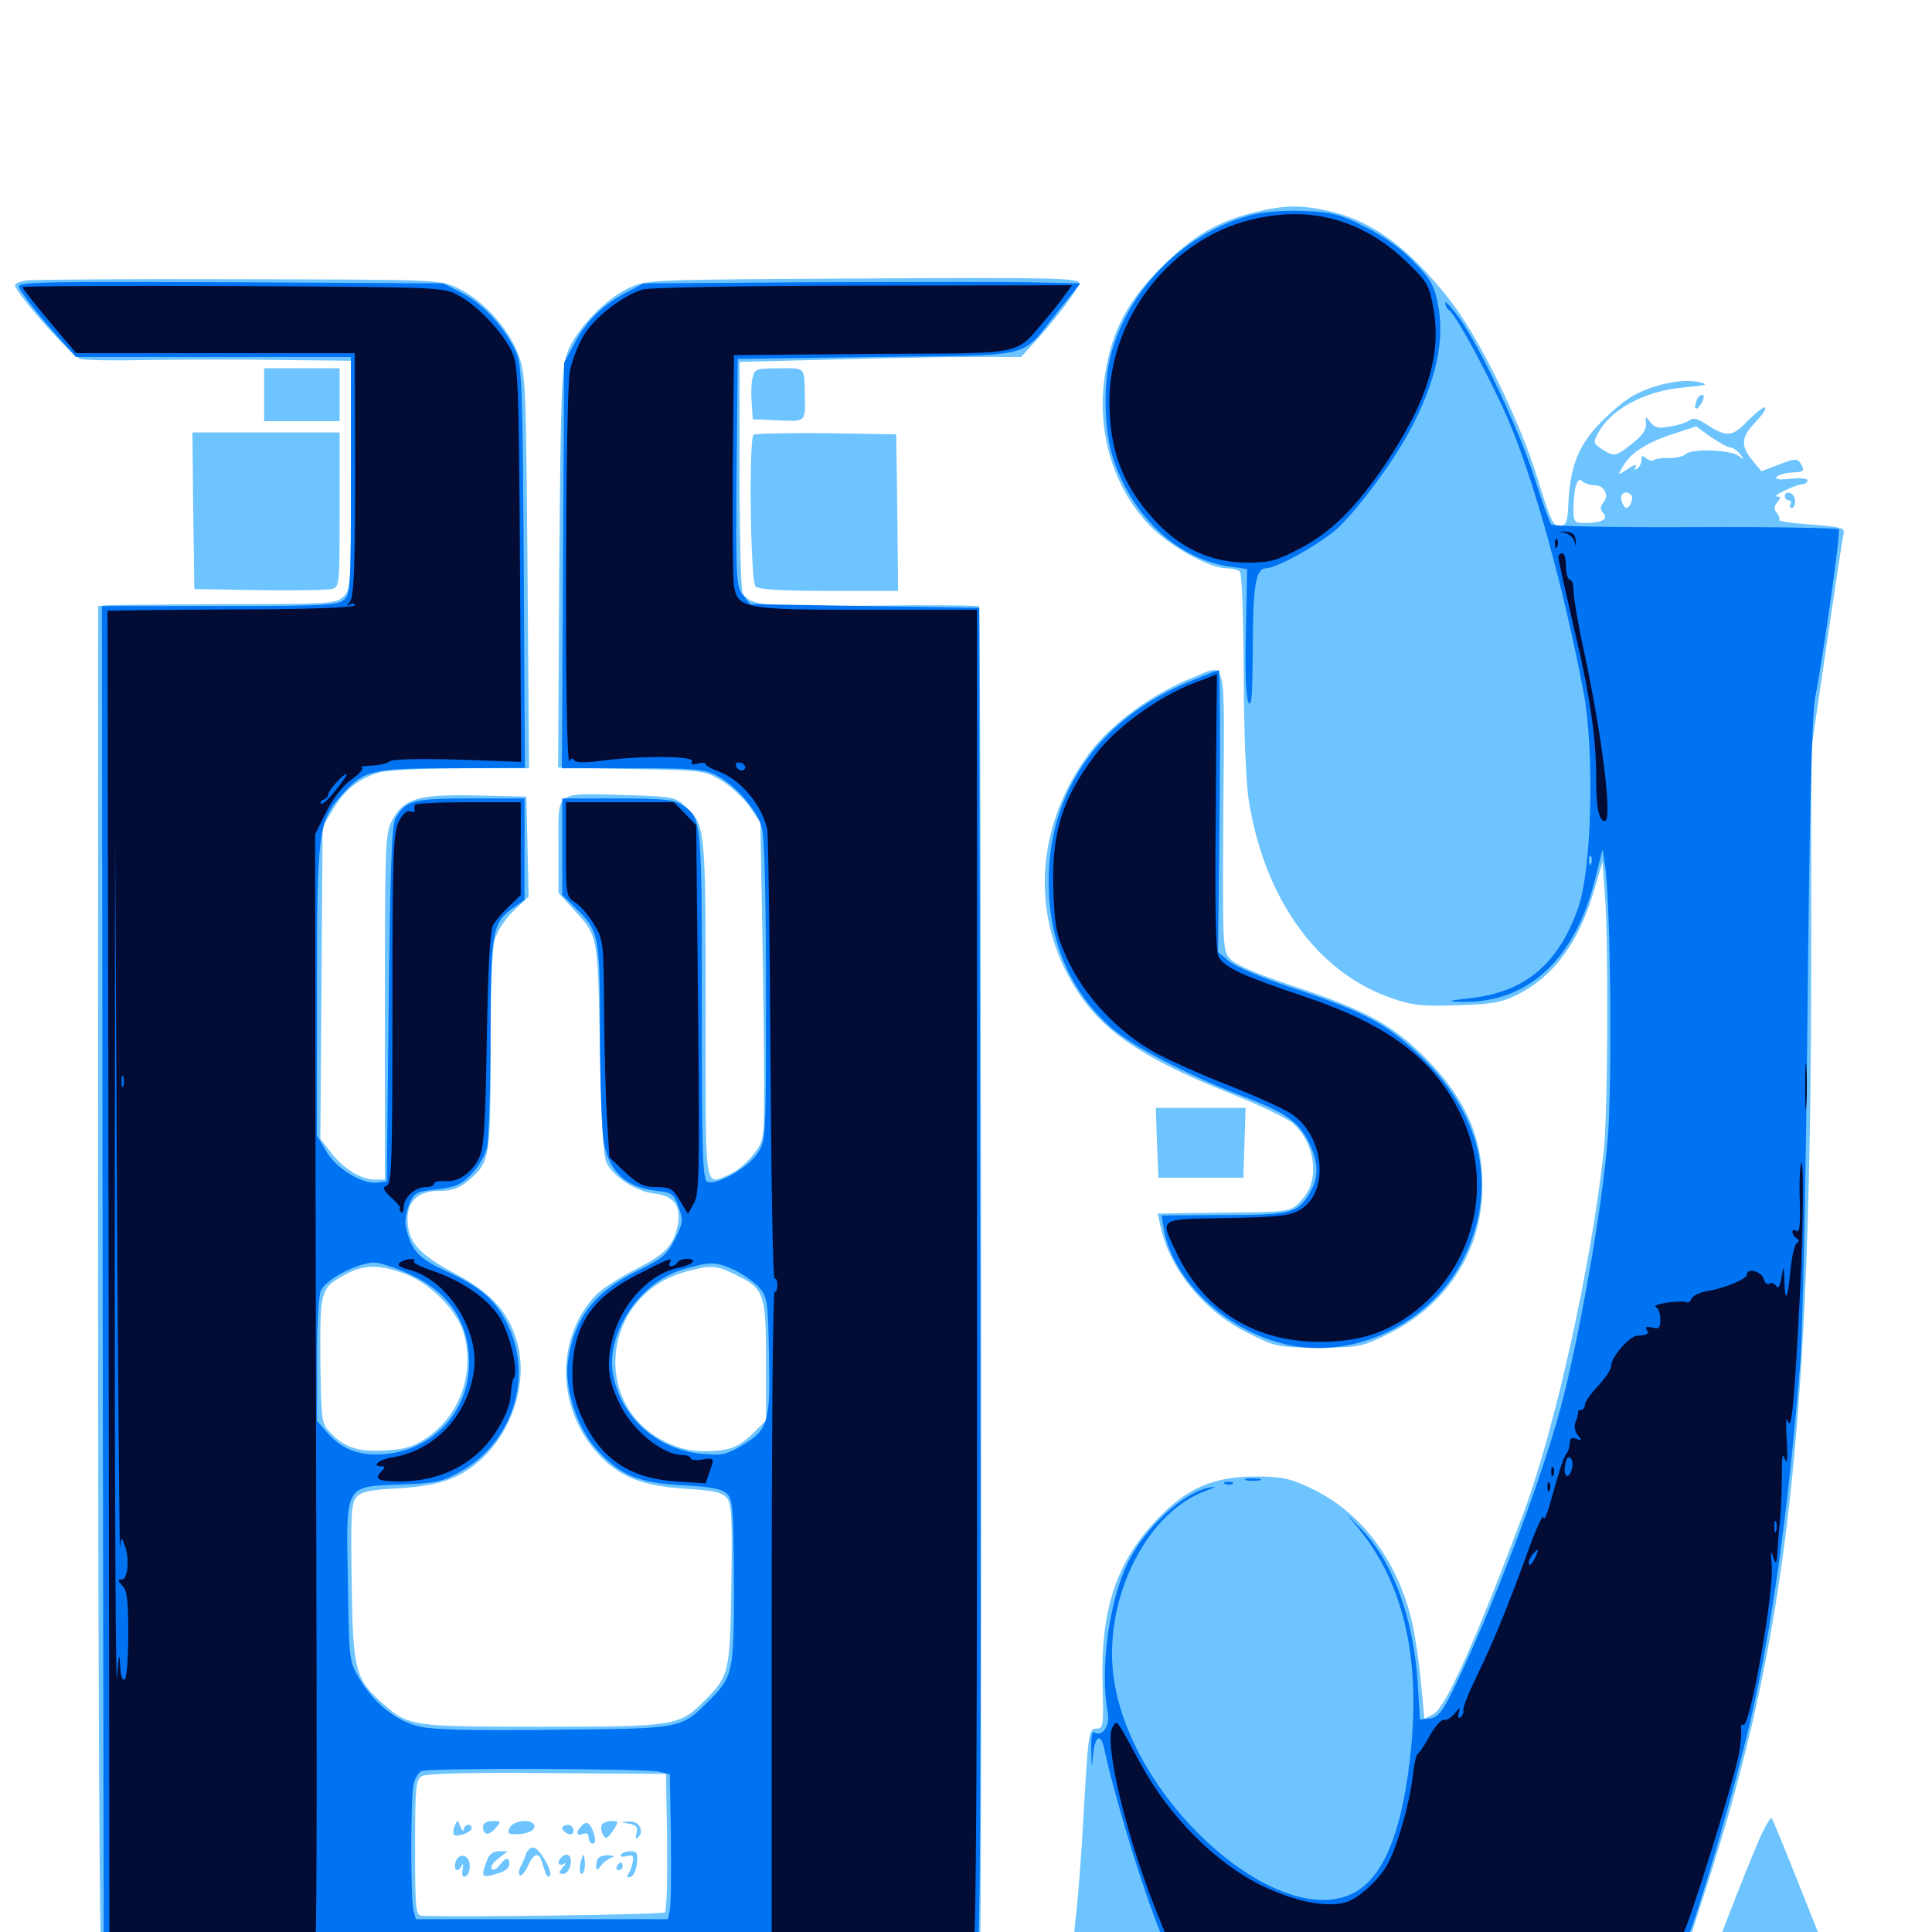<svg xmlns="http://www.w3.org/2000/svg" viewBox="0 -1000 1000 1000">
	<path fill="#6dc4ff" d="M649.805 -890.234C630.469 -885.547 617.383 -877.93 601.562 -862.109C583.789 -844.531 575.586 -828.906 572.07 -806.836C567.188 -776.758 576.172 -747.07 596.094 -726.953C606.445 -716.797 626.172 -705.859 634.766 -705.859C637.5 -705.859 640.625 -705.078 641.602 -704.297C642.773 -703.516 643.555 -683.594 643.75 -652.148C643.75 -622.461 644.922 -595.117 646.289 -586.133C654.492 -534.375 682.031 -496.289 720.703 -483.203C731.445 -479.492 736.523 -479.102 754.883 -479.688C773.242 -480.273 777.734 -481.25 786.133 -485.547C804.688 -495.117 817.383 -512.695 825.195 -539.453L829.492 -553.906L830.664 -537.5C832.617 -512.5 832.227 -423.828 830.078 -404.102C823.438 -343.75 804.688 -259.961 788.477 -216.602C763.672 -150.391 748.242 -116.016 741.797 -112.695L737.305 -110.352L735.156 -132.227C733.984 -144.336 731.445 -159.57 729.492 -165.82C721.094 -195.508 702.734 -218.359 678.516 -229.688C667.383 -234.961 663.281 -235.742 649.609 -235.742C627.734 -235.742 613.672 -229.492 598.047 -212.695C577.539 -190.82 569.531 -166.211 570.703 -127.734C571.289 -106.445 571.094 -105.273 567.383 -105.273C563.672 -105.273 563.281 -103.125 561.133 -65.234C559.961 -43.164 558.008 -16.602 556.641 -6.055C555.469 4.688 554.883 13.867 555.664 14.453C557.227 16.016 856.055 17.383 864.453 15.82L871.094 14.648L882.812 -21.875C925.391 -153.32 937.5 -259.961 937.5 -508.984V-612.109L945.312 -665.234C949.609 -694.531 953.516 -720.508 954.102 -722.852C955.078 -726.758 954.297 -727.148 937.5 -728.516C927.734 -729.102 920.312 -730.273 920.898 -730.859C921.289 -731.445 920.898 -733.008 919.727 -734.57C917.969 -736.523 918.164 -737.891 919.922 -740.039C921.875 -742.383 921.875 -742.969 919.727 -742.969C916.602 -743.164 929.492 -749.219 933.203 -749.414C934.375 -749.414 935.547 -750.391 935.547 -751.367C935.547 -752.344 931.641 -752.734 926.562 -752.148C920.508 -751.562 918.359 -751.953 919.727 -753.32C920.703 -754.297 924.414 -755.273 927.539 -755.469C933.984 -755.664 934.375 -756.25 931.836 -760.352C930.273 -762.695 928.711 -762.695 920.898 -759.57L911.719 -756.055L907.031 -761.719C900.781 -769.336 901.172 -773.828 908.594 -781.445C911.914 -784.961 914.258 -788.281 913.672 -789.062C912.891 -789.648 908.984 -786.523 904.688 -782.227C896.289 -773.438 893.75 -773.438 881.836 -781.25C878.516 -783.398 876.172 -783.789 874.414 -782.422C873.242 -781.445 868.75 -779.883 864.648 -779.297C858.594 -778.125 856.445 -778.516 854.297 -781.445C851.562 -784.766 851.562 -784.766 851.953 -780.664C852.344 -777.734 850.195 -774.609 844.922 -770.508C836.133 -763.477 835.547 -763.477 829.102 -767.578C824.609 -770.508 824.609 -771.094 827.148 -775.781C833.594 -788.086 851.367 -797.656 871.094 -799.414C883.984 -800.586 884.961 -800.977 878.906 -802.344C870.117 -804.102 854.883 -800.781 844.531 -794.727C840.039 -792.188 832.031 -785.156 826.758 -779.492C816.406 -768.164 812.5 -757.422 811.719 -738.086C811.328 -730.078 810.742 -728.125 807.422 -727.734C804.102 -727.344 802.539 -730.469 795.898 -752.148C786.328 -783.203 764.844 -826.758 749.805 -845.508C727.93 -873.047 709.18 -886.328 685.938 -891.211C672.852 -893.945 664.062 -893.75 649.805 -890.234ZM895.703 -768.359C896.875 -768.359 899.219 -766.797 900.586 -765.039C902.93 -761.914 902.93 -761.719 900.195 -763.867C896.094 -767.188 876.172 -767.969 872.656 -765.039C871.289 -763.672 867.188 -762.891 863.672 -762.891C860.156 -763.086 856.836 -762.5 856.055 -761.914C855.469 -761.133 853.711 -761.523 852.148 -762.695C850.195 -764.453 849.609 -764.258 849.609 -761.914C849.609 -760.156 848.633 -758.203 847.266 -757.422C845.898 -756.445 845.703 -756.836 846.68 -758.398C847.461 -759.766 845.703 -759.375 842.773 -757.422C837.5 -753.906 837.305 -753.906 839.453 -757.617C843.359 -765.039 850.781 -770.117 864.258 -774.805L877.93 -779.297L885.547 -773.828C889.844 -770.898 894.336 -768.359 895.703 -768.359ZM827.148 -762.109C821.875 -766.602 819.336 -767.773 821.289 -764.453C821.875 -763.477 821.484 -762.5 820.508 -762.5C816.992 -762.5 818.164 -757.812 822.266 -755.273C825.977 -752.93 832.031 -753.711 832.031 -756.445C832.031 -757.227 829.883 -759.766 827.148 -762.109ZM825.391 -748.828C830.469 -748.828 833.008 -743.555 829.883 -739.844C828.125 -737.695 828.125 -736.523 829.883 -734.375C832.617 -731.25 829.102 -729.297 820.117 -729.297C814.844 -729.297 814.453 -729.883 814.453 -736.719C814.453 -747.266 816.406 -753.516 818.945 -750.977C820.117 -749.805 823.047 -748.828 825.391 -748.828ZM844.336 -743.75C845.703 -742.188 843.75 -737.109 841.797 -737.109C841.016 -737.109 839.844 -738.867 839.258 -741.016C838.281 -744.727 841.602 -746.484 844.336 -743.75ZM14.258 -854.883C10.742 -854.492 7.812 -853.32 7.812 -852.344C7.812 -848.633 37.305 -815.234 41.602 -814.258C44.141 -813.477 60.156 -813.281 77.344 -813.672C94.336 -813.867 124.805 -814.062 145.117 -813.672L181.641 -813.281V-754.102C181.641 -696.094 181.641 -694.727 177.539 -691.016C173.633 -687.5 169.531 -687.305 116.406 -687.305C85.156 -687.109 57.617 -686.914 55.273 -686.719L50.781 -686.328V-336.914C50.781 -123.242 51.562 13.086 52.539 13.867C54.492 15.039 506.055 15.234 507.227 14.062C508.398 13.086 507.812 -684.961 506.836 -686.133C506.25 -686.719 480.664 -686.914 450.195 -686.523C394.727 -685.938 388.477 -686.523 384.375 -692.969C383.594 -694.141 382.812 -721.484 382.812 -753.906V-812.695L430.078 -813.867C456.055 -814.648 488.672 -815.234 502.93 -815.234H528.516L534.375 -821.68C545.508 -833.594 558.594 -850.781 558.594 -853.516C558.594 -856.055 543.555 -856.445 446.68 -855.859C336.328 -855.273 334.766 -855.273 325.586 -850.977C313.281 -845.312 298.242 -829.492 293.75 -817.773C290.625 -809.18 290.234 -798.828 289.453 -705.469L288.867 -602.734L326.562 -601.953C363.477 -601.367 364.453 -601.172 373.242 -596.094C378.125 -593.164 384.766 -587.109 387.891 -582.617L393.555 -574.414L394.531 -520.508C395.117 -490.82 395.508 -453.711 395.508 -438.086C395.508 -409.766 395.508 -409.57 389.844 -402.344C386.719 -398.242 381.25 -393.75 377.734 -392.188C364.258 -386.523 365.234 -380.273 365.234 -477.344C365.234 -572.461 365.234 -573.047 354.492 -582.812C349.609 -587.5 347.852 -587.695 324.023 -588.477C286.328 -589.453 289.062 -591.406 289.062 -562.305V-537.891L296.68 -529.492C309.766 -515.234 309.375 -516.797 310.547 -456.836C311.328 -417.969 312.305 -400.977 314.062 -397.852C318.164 -390.43 329.492 -383.203 338.672 -382.227C348.828 -381.055 352.734 -375.781 350.781 -365.82C348.633 -355.273 344.336 -350.781 328.516 -342.773C320.312 -338.477 311.133 -332.617 308.203 -329.492C288.672 -308.594 287.891 -274.805 306.445 -251.172C317.969 -236.719 330.273 -231.055 353.906 -229.492C370.117 -228.516 373.828 -227.539 376.367 -224.414C378.711 -221.289 379.102 -213.086 378.516 -179.492C377.93 -134.375 377.344 -132.422 364.844 -119.922C351.758 -106.641 349.609 -106.25 280.664 -106.25C212.695 -106.25 211.719 -106.445 198.438 -117.969C183.789 -130.859 182.617 -135.352 182.031 -181.055C181.445 -216.211 181.836 -222.266 184.57 -225.195C186.914 -227.93 191.797 -228.906 206.641 -229.688C228.711 -231.055 239.453 -235.156 250.977 -246.484C266.016 -261.523 273.047 -285.742 267.773 -304.883C263.477 -320.703 254.297 -330.859 235.156 -341.016C216.406 -350.977 210.938 -357.422 210.938 -369.336C210.938 -378.516 216.797 -383.594 227.344 -383.594C233.789 -383.594 237.5 -384.961 242.188 -388.672C253.516 -398.438 253.906 -400 253.906 -455.273C253.906 -485.938 254.688 -508.789 256.055 -513.477C257.422 -518.164 261.328 -524.219 265.82 -528.516L273.633 -535.938L273.047 -561.719L272.461 -587.695L246.094 -588.281C215.82 -588.867 208.984 -586.719 202.734 -575C199.414 -568.75 199.219 -561.719 199.219 -478.906V-389.453H193.945C186.719 -389.453 177.539 -395.312 171.094 -403.711L165.82 -410.547L166.406 -491.211L166.992 -572.07L172.266 -580.859C178.32 -591.211 185.938 -597.266 196.484 -600.195C200.586 -601.367 219.727 -602.344 239.062 -602.344H273.828L273.047 -704.492C272.266 -803.711 272.07 -806.641 267.969 -817.383C262.695 -830.664 249.219 -845.312 236.719 -850.977C227.734 -855.273 225.781 -855.273 124.023 -855.469C66.992 -855.664 17.578 -855.273 14.258 -854.883ZM209.766 -340.625C223.047 -335.547 237.109 -321.289 240.234 -309.18C245.703 -288.867 237.891 -267.188 220.703 -255.664C213.672 -250.977 209.375 -249.805 199.023 -249.219C184.961 -248.438 178.125 -250.781 170.508 -258.984C166.406 -263.281 166.211 -265.43 165.82 -296.484C165.625 -332.812 165.82 -333.398 179.688 -340.82C188.672 -345.508 196.68 -345.508 209.766 -340.625ZM380.273 -340.43C395.703 -333.008 396.484 -330.664 396.484 -295.508V-264.844L390.234 -258.594C382.422 -250.781 377.344 -248.828 364.453 -248.828C357.422 -248.828 351.172 -250.391 344.336 -253.711C305.078 -273.242 312.109 -330.273 355.078 -341.797C367.969 -345.312 370.703 -345.117 380.273 -340.43ZM345.312 -46.875C345.508 -27.539 345.117 -11.133 344.141 -10.156C342.969 -8.984 239.648 -7.617 218.359 -8.398C215.234 -8.594 214.844 -11.523 214.844 -43.75C214.844 -75 215.234 -78.906 218.359 -80.664C220.508 -82.031 243.75 -82.617 283.203 -82.227L344.727 -81.836ZM235.352 -54.883C234.57 -52.93 234.375 -50.977 234.961 -50.391C236.523 -48.828 244.141 -51.562 244.141 -53.711C244.141 -56.445 240.234 -55.859 240.039 -53.125C240.039 -51.758 239.258 -52.344 238.281 -54.492C236.914 -58.203 236.719 -58.203 235.352 -54.883ZM250 -54.688C250 -50 252.93 -49.609 256.445 -53.711C259.57 -57.227 259.57 -57.422 254.883 -57.422C251.953 -57.422 250 -56.25 250 -54.688ZM263.867 -54.102C262.5 -51.172 262.891 -50.586 267.188 -50.586C273.438 -50.586 277.93 -53.125 276.367 -55.664C274.414 -58.789 265.82 -57.617 263.867 -54.102ZM301.172 -55.078C297.852 -51.758 298.242 -49.414 301.758 -50.781C303.516 -51.562 304.688 -50.781 304.688 -48.828C304.688 -47.07 305.664 -45.703 306.836 -45.703C308.008 -45.703 308.398 -47.461 307.617 -50.195C305.664 -56.445 303.906 -57.812 301.172 -55.078ZM311.523 -55.469C310.938 -54.492 311.133 -52.148 312.109 -50.391C313.477 -47.852 314.258 -48.047 317.188 -52.344C320.312 -57.227 320.312 -57.422 316.602 -57.422C314.453 -57.422 312.109 -56.641 311.523 -55.469ZM325.781 -56.055C329.297 -55.273 330.273 -54.297 329.492 -51.172C328.711 -48.242 328.906 -47.656 330.469 -49.219C333.594 -52.344 330.664 -57.422 325.781 -57.227L321.289 -56.836ZM291.016 -53.711C291.016 -52.734 292.383 -51.562 293.945 -50.781C295.703 -50.195 296.875 -50.781 296.875 -52.539C296.875 -54.102 295.508 -55.469 293.945 -55.469C292.383 -55.469 291.016 -54.688 291.016 -53.711ZM272.266 -40.43C271.68 -38.477 270.312 -35.352 269.336 -33.594C268.359 -31.836 268.359 -29.883 269.141 -29.297C269.922 -28.906 271.875 -31.055 273.242 -34.18C275.977 -40.43 278.906 -41.602 280.273 -36.914C280.859 -35.352 281.641 -32.617 282.227 -30.859C282.812 -29.102 283.984 -28.125 284.57 -28.906C286.523 -30.859 279.102 -43.75 275.977 -43.75C274.609 -43.75 272.852 -42.188 272.266 -40.43ZM251.953 -36.719C248.633 -27.93 249.219 -27.539 259.375 -30.859C261.719 -31.641 263.672 -33.594 263.672 -35.156C263.672 -38.867 261.719 -38.672 258.594 -34.57C257.227 -32.617 255.469 -31.836 254.492 -32.617C253.711 -33.594 255.078 -35.938 257.812 -37.891L262.695 -41.797H258.203C255.273 -41.797 253.125 -40.234 251.953 -36.719ZM321.484 -40.039C320.703 -39.062 322.07 -38.672 324.219 -39.258C327.344 -40.039 328.125 -39.453 327.539 -36.719C327.344 -34.57 326.367 -31.836 325.391 -30.273C324.219 -28.516 324.414 -27.93 326.367 -28.516C327.93 -28.906 329.297 -32.227 329.688 -35.547C330.273 -40.625 329.688 -41.797 326.367 -41.797C324.219 -41.797 322.07 -41.016 321.484 -40.039ZM235.742 -35.938C234.57 -31.641 237.305 -30.469 239.062 -34.57C239.844 -35.742 239.844 -34.961 239.453 -32.422C238.867 -29.492 239.453 -28.125 240.82 -28.711C242.188 -29.102 243.164 -31.445 243.164 -34.18C243.164 -40.039 237.305 -41.602 235.742 -35.938ZM290.43 -38.477C288.086 -36.328 289.062 -33.789 291.602 -35.156C293.164 -36.133 293.164 -35.547 291.211 -33.398C289.062 -30.469 289.062 -30.078 291.602 -30.078C293.164 -30.078 294.922 -32.227 295.312 -34.961C296.289 -39.648 293.359 -41.602 290.43 -38.477ZM300.391 -34.961C299.805 -32.227 300.195 -30.078 300.977 -30.078C301.953 -30.078 302.734 -32.227 302.734 -34.961C302.734 -37.695 302.344 -39.844 301.953 -39.844C301.562 -39.844 300.781 -37.695 300.391 -34.961ZM309.961 -38.477C309.18 -37.891 308.594 -35.938 308.594 -34.18C308.594 -31.641 308.984 -31.641 311.133 -34.375C312.305 -36.133 314.844 -37.891 316.406 -38.477C318.359 -39.258 317.969 -39.648 315.234 -39.648C313.086 -39.844 310.547 -39.258 309.961 -38.477ZM319.336 -33.984C318.75 -33.008 319.141 -32.031 320.117 -32.031C321.289 -32.031 322.266 -33.008 322.266 -33.984C322.266 -35.156 321.875 -35.938 321.484 -35.938C320.898 -35.938 319.922 -35.156 319.336 -33.984ZM136.719 -795.703V-782.031H156.25H175.781V-795.703V-809.375H156.25H136.719ZM389.648 -804.883C388.867 -802.344 388.672 -796.484 389.062 -791.602L389.648 -783.008L402.93 -782.422C417.188 -781.836 416.797 -781.445 416.602 -794.727C416.211 -810.547 417.188 -809.375 403.32 -809.375C391.797 -809.375 390.625 -808.984 389.648 -804.883ZM878.125 -792.578C876.172 -787.695 878.32 -786.914 880.859 -791.602C882.031 -793.945 882.227 -795.703 881.055 -795.703C880.078 -795.703 878.711 -794.336 878.125 -792.578ZM100 -735.742L100.586 -695.117L133.789 -694.531C152.148 -694.336 168.945 -694.531 171.484 -695.117C175.781 -696.094 175.781 -696.289 175.781 -736.133V-776.172H137.695H99.609ZM390.039 -775C387.5 -772.461 388.477 -699.023 391.016 -696.484C392.578 -694.922 403.906 -694.141 429.102 -694.141H464.844L464.453 -734.766L463.867 -775.195L427.539 -775.781C407.617 -775.977 390.82 -775.586 390.039 -775ZM923.828 -742.969C923.828 -741.992 924.805 -741.016 925.977 -741.016C926.953 -741.016 927.344 -740.234 926.758 -739.062C926.172 -738.086 926.367 -737.109 927.539 -737.109C928.516 -737.109 929.297 -738.867 929.102 -741.016C928.906 -744.922 923.828 -746.68 923.828 -742.969ZM617.188 -649.219C596.68 -641.016 575.781 -625.781 564.453 -610.938C537.891 -575.781 533.398 -532.617 552.344 -496.094C566.406 -469.141 586.133 -454.492 635.938 -434.375C651.758 -428.125 666.797 -420.898 669.531 -418.359C680.859 -407.812 683.203 -389.453 674.219 -379.492C667.969 -372.461 669.531 -372.656 627.734 -372.266L599.219 -371.875L600.586 -365.625C605.273 -343.164 623.242 -321.094 646.094 -309.961C660.547 -302.734 661.523 -302.539 682.617 -302.539C703.711 -302.539 704.688 -302.734 718.945 -309.766C747.07 -323.633 765.039 -349.609 766.992 -379.492C768.945 -408.008 759.961 -430.273 737.305 -452.93C720.508 -469.727 706.055 -477.539 668.75 -489.844C650.977 -495.703 639.648 -500.586 636.914 -503.516C632.812 -508.008 632.812 -508.398 633.203 -580.469C633.789 -662.891 635.352 -656.445 617.188 -649.219ZM598.828 -408.594L599.609 -390.43H621.484H643.555L644.141 -408.594L644.727 -426.562H621.484H598.242ZM912.5 -52.148C908.398 -44.141 886.719 11.328 886.719 13.477C886.719 14.258 900.195 14.844 916.797 14.844H946.875L932.227 -21.875C924.219 -41.992 917.383 -58.789 916.992 -58.984C916.602 -59.375 914.648 -56.445 912.5 -52.148Z"/>
	<path fill="#0073f3" d="M646.68 -888.477C612.5 -878.906 583.984 -850.195 575 -816.406C570.898 -801.172 571.484 -776.367 576.367 -762.109C586.523 -731.836 610.156 -710.352 637.109 -706.641L645.508 -705.469L644.922 -672.656C644.336 -651.367 644.922 -638.672 646.289 -636.328C647.852 -633.594 648.242 -640.625 648.438 -664.258C648.438 -696.68 650 -705.859 655.273 -705.859C661.133 -705.859 685.156 -719.531 693.164 -727.344C704.297 -738.281 720.898 -760.742 729.297 -776.367C743.164 -801.758 748.242 -824.219 744.141 -843.164C742.383 -852.344 740.234 -855.859 731.445 -864.844C724.805 -871.68 715.625 -878.125 706.055 -882.812C692.773 -889.453 689.062 -890.234 674.219 -890.82C663.281 -891.211 653.32 -890.234 646.68 -888.477ZM9.766 -851.758C9.766 -850.195 16.406 -841.406 24.414 -832.031L39.258 -815.234H110.352H181.641V-754.102C181.641 -697.266 181.445 -692.578 178.125 -689.648C175 -686.719 167.578 -686.328 113.672 -686.328H52.734L53.125 -336.328L53.711 13.867L108.203 14.453C138.281 14.648 163.477 14.258 164.258 13.477C165.234 12.5 241.602 12.5 334.375 13.281C427.148 14.258 504.102 14.453 505.469 13.867C507.422 13.281 507.812 -57.812 507.422 -336.133L506.836 -685.352L447.656 -686.328L388.281 -687.305L384.57 -691.992C381.055 -696.289 380.859 -699.805 381.25 -755.469L381.836 -814.258L454.297 -815.234C537.695 -816.406 527.539 -813.867 547.461 -838.672L559.18 -853.32L533.008 -853.906C518.555 -854.102 467.773 -854.102 419.922 -853.906L333.008 -853.32L324.219 -848.633C312.305 -842.383 303.32 -833.789 297.266 -822.07L291.992 -812.305L291.406 -707.422L290.82 -602.344H327.148C359.18 -602.344 364.258 -601.953 370.898 -598.633C380.664 -593.555 391.797 -580.859 394.336 -571.68C395.703 -566.992 396.484 -535.352 396.484 -486.914C396.484 -409.961 396.484 -409.57 391.992 -402.93C387.305 -395.703 370.898 -386.328 366.211 -388.281C363.672 -389.258 363.281 -401.172 363.281 -479.297C363.281 -576.758 363.281 -576.562 352.734 -583.594C348.633 -586.133 342.578 -586.719 319.336 -586.719H291.016V-561.719V-536.719L297.852 -530.078C310.156 -518.164 310.547 -515.82 310.547 -465.039C310.547 -439.844 311.523 -414.648 312.5 -408.789C315.43 -393.359 323.828 -385.547 339.844 -383.594C347.656 -382.812 348.828 -382.031 351.172 -375.391C353.711 -368.555 353.711 -367.383 349.414 -358.789C345.312 -350.586 342.969 -348.633 330.664 -342.578C307.617 -331.445 297.266 -317.969 293.945 -295.312C291.992 -282.422 298.438 -262.109 307.617 -251.172C320.117 -236.914 329.688 -232.422 352.93 -231.25C368.359 -230.469 373.828 -229.297 376.367 -226.758C379.297 -223.828 379.688 -218.359 379.883 -180.859C379.883 -133.789 379.688 -132.422 366.211 -118.945C352.344 -105.273 353.125 -105.273 287.109 -104.688C247.461 -104.102 224.219 -104.688 217.578 -106.25C205.469 -108.789 193.75 -118.164 185.938 -131.25C180.664 -140.43 180.664 -140.82 180.078 -181.055C179.102 -232.422 178.125 -230.469 207.617 -231.641C225.195 -232.227 228.711 -233.008 237.891 -238.086C265.039 -252.93 276.172 -286.914 262.891 -314.062C256.445 -327.148 249.414 -333.398 231.055 -341.992C216.602 -348.633 213.086 -352.539 210.156 -364.453C209.375 -367.578 210.156 -372.656 211.719 -376.367C214.258 -382.617 215.234 -383.203 225.977 -384.375C235.742 -385.547 238.672 -386.719 243.945 -392.188C247.461 -395.703 251.172 -402.148 252.148 -406.25C252.93 -410.547 253.906 -436.133 253.906 -463.281C253.906 -517.773 254.688 -522.266 265.82 -530.273L271.484 -534.18V-560.547V-586.719H243.555C213.867 -586.719 209.961 -585.742 204.688 -576.367C202.734 -573.242 201.953 -548.828 201.172 -480.273L200.195 -388.477L195.703 -387.891C187.891 -386.719 174.219 -394.922 168.945 -403.906L164.062 -412.305V-486.523C164.062 -570.117 164.648 -575 177.344 -589.062C188.477 -601.367 192.188 -602.344 234.375 -602.344L271.68 -602.539L271.094 -706.445C270.508 -800.977 270.117 -811.133 266.992 -817.969C261.523 -830.078 250.586 -842.188 239.648 -848.047L229.492 -853.32L119.727 -853.906C26.172 -854.297 9.766 -854.102 9.766 -851.758ZM211.328 -340.82C232.031 -331.641 242.773 -316.016 242.773 -294.727C242.969 -270.117 224.805 -250 200.195 -247.461C186.914 -246.094 177.539 -249.414 169.922 -257.812L164.062 -264.648V-295.703C164.062 -312.695 164.844 -328.906 166.016 -331.836C168.164 -337.5 184.961 -346.484 193.75 -346.484C196.484 -346.484 204.492 -343.945 211.328 -340.82ZM379.883 -342.773C384.18 -340.82 389.844 -336.719 392.578 -333.984C397.266 -328.711 397.461 -327.539 398.047 -298.633C398.828 -263.672 397.656 -259.766 383.594 -251.562C375.977 -247.07 373.242 -246.484 363.477 -247.461C339.844 -249.609 320.898 -266.797 317.188 -289.453C313.867 -310.547 331.445 -336.523 353.516 -342.969C367.578 -347.07 370.508 -347.07 379.883 -342.773ZM341.016 -83.008L346.68 -81.641L347.266 -48.438C347.461 -30.273 347.266 -13.477 346.68 -11.133L345.703 -6.641H280.469H215.234L214.062 -11.133C212.5 -16.797 212.5 -68.945 214.062 -76.562C214.844 -79.883 216.797 -83.008 218.555 -83.398C224.023 -84.961 335.156 -84.57 341.016 -83.008ZM748.047 -843.164C748.047 -841.992 748.828 -840.43 749.805 -839.648C753.516 -837.5 771.68 -803.711 781.055 -781.836C793.945 -751.367 809.18 -696.68 819.531 -642.383C825.391 -611.719 824.023 -550 816.797 -529.883C806.445 -500.977 789.648 -486.719 761.523 -483.398C749.023 -482.031 748.438 -481.641 756.445 -481.445C790.82 -480.664 815.43 -503.32 825.781 -545.703L829.492 -560.352L830.664 -552.539C833.594 -536.133 834.57 -441.211 832.227 -411.328C829.492 -375.586 817.383 -307.031 807.617 -270.703C797.266 -232.227 771.68 -165.234 752.344 -125.781C746.484 -113.672 744.141 -110.938 740.039 -110.547L734.961 -109.961L733.789 -129.102C731.641 -161.914 721.289 -190.82 705.273 -207.812L696.875 -216.602L703.711 -208.203C727.148 -179.297 735.742 -139.648 729.688 -88.672C725.195 -50.977 716.016 -28.906 701.562 -20.703C663.672 0.586 588.086 -64.648 576.953 -128.32C569.727 -169.141 591.992 -216.406 623.633 -228.125C629.492 -230.469 630.078 -230.859 625.977 -230.078C612.5 -227.539 592.773 -209.375 583.789 -191.211C574.023 -171.289 569.141 -135.352 573.438 -113.281C574.609 -106.641 570.508 -100.781 566.406 -103.32C565.234 -104.102 564.648 -100.977 564.844 -94.141C565.039 -84.375 565.234 -84.18 565.82 -92.188C566.797 -101.562 569.727 -103.125 571.484 -95.117C578.516 -62.695 597.07 -4.688 605.273 10.742L607.617 14.844H738.086H868.75L872.656 5.469C879.102 -9.766 897.852 -73.828 906.055 -109.57C916.992 -156.25 925.586 -217.578 931.836 -294.727C933.008 -309.766 934.766 -390.625 935.547 -474.414C936.523 -576.172 937.891 -630.664 939.453 -638.477C943.945 -661.914 952.734 -724.414 951.758 -725.977C951.172 -726.758 917.969 -727.344 877.734 -727.148C835.938 -726.953 803.906 -727.539 802.93 -728.516C802.148 -729.492 798.047 -740.43 794.141 -752.93C786.133 -777.93 766.016 -820.703 755.078 -835.742C751.172 -841.016 748.047 -844.531 748.047 -843.164ZM823.633 -553.125C823.047 -551.562 822.461 -552.148 822.461 -554.297C822.266 -556.445 822.852 -557.617 823.438 -556.836C824.023 -556.25 824.219 -554.492 823.633 -553.125ZM617.188 -647.852C569.727 -628.906 542.773 -591.016 542.773 -543.75C542.773 -512.5 554.297 -486.133 575.781 -467.578C586.719 -458.203 614.844 -443.555 641.211 -433.398C665.43 -424.219 671.875 -419.727 677.344 -408.984C682.617 -398.438 682.812 -390.43 677.734 -382.227C671.68 -372.07 668.164 -371.094 633.203 -371.094L601.172 -370.898L602.344 -364.258C606.836 -336.328 636.914 -308.984 669.727 -303.32C704.102 -297.266 741.992 -316.797 757.617 -348.828C775.195 -384.375 767.578 -421.68 736.719 -451.953C718.555 -469.727 706.836 -475.977 670.117 -488.281C653.906 -493.555 639.648 -499.609 636.328 -502.344L630.469 -507.227L631.25 -580.273C631.641 -620.312 631.445 -653.125 630.859 -653.125C630.273 -653.125 624.219 -650.781 617.188 -647.852ZM645.117 -233.789C643.164 -234.375 644.727 -234.766 648.438 -234.766C652.148 -234.766 653.711 -234.375 651.953 -233.789C650 -233.398 646.875 -233.398 645.117 -233.789ZM634.375 -231.836C632.812 -232.422 633.398 -233.008 635.547 -233.008C637.695 -233.203 638.867 -232.617 638.086 -232.031C637.5 -231.445 635.742 -231.25 634.375 -231.836Z"/>
	<path fill="#020c35" d="M647.656 -886.328C606.055 -876.172 574.414 -835.742 574.219 -792.383C574.219 -766.992 581.055 -748.828 597.461 -730.859C610.938 -716.211 626.758 -708.789 645.508 -708.789C657.617 -708.789 660.742 -709.766 673.438 -716.406C689.258 -724.805 701.758 -737.305 716.797 -759.375C738.672 -791.992 746.094 -815.82 741.992 -840.039C739.844 -852.148 738.867 -853.906 729.297 -863.281C706.055 -886.133 678.906 -893.945 647.656 -886.328ZM645.117 -718.164C646.289 -718.75 645.312 -719.141 642.578 -719.141C639.844 -719.141 638.867 -718.75 640.234 -718.164C641.406 -717.773 643.75 -717.773 645.117 -718.164ZM11.719 -851.367C11.719 -850.586 17.969 -842.773 25.586 -833.594L39.453 -817.188H111.523H183.594L183.789 -775.781C183.984 -708.984 183.398 -691.406 181.055 -688.477C179.297 -686.133 179.297 -685.938 181.25 -687.109C182.422 -687.891 183.594 -687.695 183.594 -686.719C183.594 -685.547 158.984 -684.57 119.727 -684.57C84.57 -684.375 55.859 -683.984 55.664 -683.789C55.664 -683.594 55.859 -526.758 56.25 -335.352L56.641 12.891H60.742C62.891 12.891 64.062 12.109 63.477 10.938C61.719 8.008 156.836 8.398 159.766 11.328C160.938 12.5 162.5 13.086 163.086 12.5C163.672 11.914 164.062 -49.414 163.867 -124.023C163.672 -198.633 163.477 -329.102 163.281 -413.867L163.086 -568.164L168.75 -579.492C172.266 -586.719 177.148 -592.969 181.836 -596.484C186.133 -599.414 188.477 -602.344 187.305 -602.734C185.938 -603.125 188.281 -603.516 192.383 -603.711C196.289 -603.906 200.586 -604.883 201.562 -605.859C202.734 -607.031 215.82 -607.422 236.719 -606.836L269.727 -605.664L269.141 -708.008C268.555 -801.367 268.164 -810.938 265.039 -817.773C260.352 -827.93 247.07 -841.992 237.305 -847.07C229.688 -851.367 227.93 -851.367 120.703 -851.953C60.742 -852.148 11.719 -851.953 11.719 -851.367ZM65.82 -681.25C66.602 -681.836 65.43 -682.422 63.281 -682.227C61.133 -682.227 60.547 -681.641 62.109 -681.055C63.477 -680.469 65.234 -680.664 65.82 -681.25ZM124.609 -681.055C129.688 -681.445 125 -681.641 114.258 -681.641C103.516 -681.641 99.414 -681.445 105.078 -681.055C110.742 -680.664 119.531 -680.664 124.609 -681.055ZM156.836 -681.055C159.18 -681.445 156.836 -681.836 151.367 -681.836C146.094 -681.836 143.945 -681.445 147.07 -681.055C150 -680.664 154.297 -680.664 156.836 -681.055ZM175.195 -681.25C175.977 -681.836 174.805 -682.422 172.656 -682.227C170.508 -682.227 169.922 -681.641 171.484 -681.055C172.852 -680.469 174.609 -680.664 175.195 -681.25ZM173.633 -590.82C170.117 -586.328 166.797 -583.398 166.211 -583.984C165.625 -584.766 166.211 -585.742 167.578 -586.133C168.75 -586.719 169.922 -587.891 169.922 -588.867C169.922 -591.016 178.32 -600.195 179.492 -599.219C179.688 -599.023 177.148 -595.117 173.633 -590.82ZM62.109 -199.023C62.695 -204.688 62.891 -204.688 64.453 -200.391C67.188 -193.75 66.211 -182.422 63.086 -182.422C60.742 -182.422 60.938 -181.836 63.281 -179.297C65.82 -176.953 66.406 -171.68 66.406 -154.102C66.406 -141.406 65.625 -131.445 64.453 -130.664C63.281 -129.883 62.305 -133.203 62.109 -138.867C61.914 -145.312 61.328 -142.969 60.547 -131.641C59.961 -122.461 59.375 -216.992 59.375 -341.602L59.57 -568.164L60.547 -380.664C61.133 -277.539 61.914 -195.898 62.109 -199.023ZM63.867 -437.891C63.281 -436.523 62.891 -437.5 62.891 -440.234C62.891 -442.969 63.281 -443.945 63.867 -442.773C64.258 -441.406 64.258 -439.062 63.867 -437.891ZM332.812 -850.195C322.656 -847.266 308.008 -835.938 302.344 -826.758C299.414 -822.07 296.094 -813.477 294.922 -807.617C292.578 -794.727 292.188 -602.148 294.727 -606.055C295.703 -607.617 296.68 -607.812 297.07 -606.641C297.656 -605.273 302.148 -605.078 311.523 -606.25C332.031 -608.984 359.961 -608.789 358.203 -605.859C357.227 -604.297 358.203 -604.102 360.938 -604.688C363.281 -605.469 365.234 -605.273 365.234 -604.492C365.234 -603.711 368.164 -602.148 371.68 -600.781C383.203 -596.68 394.141 -583.594 397.07 -571.094C397.656 -568.359 398.438 -514.648 398.828 -451.562C399.219 -388.672 400 -337.5 400.977 -338.086C401.758 -338.477 402.344 -337.109 402.344 -334.766C402.344 -332.422 401.758 -331.055 400.977 -331.445C400 -332.031 399.414 -254.688 399.414 -159.57V13.086L404.297 11.719C407.031 10.938 430.078 9.961 455.664 9.57C489.844 8.984 501.953 8.203 501.953 6.445C501.953 5.078 502.734 5.273 503.906 7.031C505.273 8.984 505.859 -107.617 505.664 -337.305V-684.375H449.023C385.352 -684.375 382.031 -684.961 379.883 -696.68C379.297 -700 379.102 -728.516 379.297 -759.57L379.883 -816.211L451.758 -816.797C533.594 -817.383 524.414 -815.234 542.578 -836.328C545.117 -839.258 548.828 -843.945 550.977 -847.07L554.883 -852.344L446.875 -852.148C387.5 -852.148 336.133 -851.172 332.812 -850.195ZM441.992 -681.055C447.656 -681.445 442.578 -681.641 430.664 -681.641C418.945 -681.641 414.258 -681.445 420.508 -681.055C426.758 -680.664 436.328 -680.664 441.992 -681.055ZM385.547 -602.148C384.375 -600 380.859 -601.758 380.859 -604.297C380.859 -605.273 382.227 -605.664 383.789 -605.078C385.352 -604.297 386.133 -603.125 385.547 -602.148ZM809.961 -724.219C812.305 -723.633 814.648 -721.484 815.039 -719.336C815.82 -716.406 815.82 -716.602 815.625 -719.922C815.43 -723.242 814.062 -724.414 810.547 -724.805C806.445 -725 806.445 -724.805 809.961 -724.219ZM804.883 -718.359C804.883 -716.211 805.469 -715.625 806.055 -717.188C806.641 -718.555 806.445 -720.312 805.859 -720.898C805.273 -721.68 804.688 -720.508 804.883 -718.359ZM806.641 -711.523C806.641 -710.156 810.156 -694.531 814.258 -676.758C822.852 -641.211 826.172 -618.555 826.172 -597.461C826.172 -582.031 827.539 -575 830.664 -575C834.766 -575 829.297 -619.531 819.336 -665.43C816.602 -677.93 814.453 -691.016 814.453 -694.141C814.453 -697.461 813.672 -700 812.5 -700C811.523 -700 810.547 -703.125 810.547 -706.836C810.547 -710.547 809.766 -713.672 808.594 -713.672C807.617 -713.672 806.641 -712.695 806.641 -711.523ZM617.578 -646.289C599.414 -639.258 577.539 -623.438 566.992 -609.375C549.219 -585.938 543.945 -567.969 545.312 -536.719C546.094 -518.945 546.875 -515.43 553.32 -501.758C562.109 -483.594 579.102 -465.625 597.656 -455.273C604.688 -451.367 621.875 -443.75 635.742 -438.281C649.805 -432.812 664.258 -426.172 668.164 -423.633C685.352 -412.5 688.477 -383.398 673.242 -374.023C667.773 -370.703 662.695 -370.117 635.352 -369.531C599.219 -368.945 600.391 -369.727 608.594 -352.344C622.656 -322.07 649.219 -305.469 683.008 -305.469C700.781 -305.469 713.867 -308.984 726.367 -316.992C761.914 -339.844 774.609 -385.352 755.859 -423.633C741.992 -451.953 718.555 -469.531 675.781 -483.984C642.578 -495.117 633.789 -499.219 630.664 -504.883C629.297 -507.812 628.711 -530.273 629.297 -580.078C629.492 -619.141 629.883 -651.172 629.883 -651.172C629.883 -650.977 624.414 -648.828 617.578 -646.289ZM214.648 -583.398C214.453 -582.422 214.453 -581.25 214.648 -580.469C214.648 -579.688 213.672 -579.492 212.109 -580.078C210.547 -580.664 208.203 -578.516 206.25 -574.414C203.516 -568.359 203.125 -556.836 203.125 -477.539C203.125 -398.633 202.734 -387.305 200.195 -386.328C197.852 -385.352 198.242 -384.18 202.539 -380.078C205.664 -377.344 207.617 -374.805 207.031 -374.609C206.445 -374.414 206.641 -373.438 207.617 -372.656C208.398 -371.875 208.984 -373.047 208.984 -375.195C208.984 -380.078 214.844 -385.547 220.312 -385.547C222.656 -385.547 224.609 -386.328 224.609 -387.305C224.609 -388.281 226.953 -388.867 229.883 -388.672C236.719 -387.891 243.359 -392.188 247.656 -400C250.391 -405.078 251.172 -414.453 251.953 -461.719C252.539 -498.828 253.711 -518.75 255.273 -521.289C256.445 -523.438 260.156 -527.734 263.477 -530.859L269.531 -536.719V-560.742V-584.766H242.188C227.148 -584.766 214.648 -584.18 214.648 -583.398ZM292.969 -560.352C292.969 -536.523 292.969 -535.938 297.852 -532.812C300.586 -531.055 305.078 -525.781 307.617 -521.289C312.305 -513.477 312.5 -511.719 312.695 -476.172C312.891 -455.859 313.477 -430.664 314.258 -420.117L315.43 -400.977L323.633 -393.164C330.469 -386.914 333.203 -385.547 339.844 -385.547C346.875 -385.547 348.242 -384.766 351.953 -378.516L356.055 -371.68L359.18 -377.148C361.914 -382.031 362.109 -392.383 361.328 -477.734L360.352 -572.852L354.688 -578.711L348.828 -584.766H320.898H292.969ZM934.375 -437.305C934.375 -426.562 934.57 -422.461 934.961 -428.125C935.352 -433.789 935.352 -442.578 934.961 -447.656C934.57 -452.734 934.375 -448.047 934.375 -437.305ZM931.836 -395.312C931.445 -392.578 931.25 -383.984 931.641 -375.977C931.836 -365.82 931.445 -361.914 929.883 -362.891C928.711 -363.672 927.734 -363.477 927.734 -362.305C927.734 -361.328 928.711 -359.766 929.883 -358.984C931.445 -358.203 931.445 -357.422 929.883 -356.445C928.906 -355.664 927.344 -349.414 926.758 -342.578C925.391 -327.539 923.828 -325 923.633 -336.914C923.242 -345.312 923.242 -345.508 922.07 -338.672C921.289 -334.18 920.312 -332.617 919.336 -334.375C918.359 -335.742 916.797 -336.328 915.82 -335.547C914.648 -334.961 913.281 -336.133 912.891 -338.086C911.914 -341.797 904.297 -343.945 904.297 -340.43C904.297 -338.086 893.359 -333.398 884.18 -331.836C880.078 -331.25 876.172 -329.297 875.586 -327.93C875 -326.367 873.828 -325.391 873.047 -325.977C872.07 -326.562 867.578 -326.367 862.891 -325.781C858.203 -325 855.664 -324.023 857.031 -323.438C858.203 -323.047 859.375 -320.312 859.375 -317.188C859.375 -312.5 858.789 -311.914 855.078 -312.891C852.344 -313.477 851.367 -313.281 852.344 -311.719C853.711 -309.57 852.93 -308.984 847.266 -308.594C843.359 -308.398 833.984 -297.461 833.984 -293.359C833.984 -291.211 830.859 -286.523 827.148 -282.617C823.438 -278.711 820.312 -274.414 820.312 -272.852C820.312 -271.484 819.531 -270.312 818.359 -270.312C817.383 -270.312 816.602 -269.727 816.797 -268.945C816.797 -267.969 816.406 -265.82 815.43 -263.867C814.648 -261.914 815.039 -259.18 816.602 -257.227C818.945 -254.297 818.945 -254.102 816.016 -255.273C813.477 -256.25 812.5 -255.469 812.5 -253.125C812.5 -251.172 811.719 -248.828 810.938 -247.852C809.961 -246.68 808.203 -242.383 807.031 -238.086C805.664 -233.789 803.516 -225.977 801.953 -220.508C800.391 -215.234 799.023 -212.5 798.828 -214.648C798.828 -216.797 795.312 -209.375 791.211 -198.047C781.055 -169.922 773.047 -150.195 764.258 -132.227C760.156 -123.828 757.031 -116.016 757.422 -114.648C757.617 -113.477 757.031 -111.914 755.859 -111.133C754.688 -110.352 754.492 -111.328 755.078 -113.477C756.055 -116.602 755.664 -116.406 752.93 -113.086C751.172 -110.938 748.633 -109.375 747.266 -109.766C745.898 -109.961 742.773 -106.445 740.234 -101.953C737.695 -97.266 734.961 -92.969 733.984 -92.383C733.008 -91.797 731.836 -86.523 731.25 -80.664C729.883 -67.969 723.633 -45.312 718.555 -35.742C714.258 -27.344 702.93 -16.992 696.094 -15.234C685.742 -12.5 669.336 -16.016 652.344 -24.414C628.711 -36.133 604.688 -60.352 590.039 -87.695C577.344 -111.133 578.32 -109.766 575.977 -106.25C571.094 -99.023 582.617 -50.586 598.438 -10.938L606.836 9.961L735.156 9.57C805.664 9.375 865.234 8.594 867.383 8.008C869.727 7.227 870.898 5.469 870.312 4.102C869.727 2.539 870.117 1.172 871.094 0.781C873.047 0 897.461 -77.93 900 -91.992C900.977 -97.266 901.562 -103.125 901.172 -104.883C900.977 -106.836 901.367 -107.812 902.344 -107.227C905.664 -105.078 918.555 -176.953 916.992 -190.234C916.406 -196.875 916.602 -197.852 917.773 -194.141C919.336 -189.844 919.531 -190.234 920.117 -198.047C920.312 -202.93 921.094 -210.352 921.484 -214.648C921.875 -218.945 922.266 -228.711 922.266 -236.133C922.266 -246.484 922.656 -248.633 923.828 -244.922C925 -241.602 925.391 -244.727 924.805 -254.688C924.219 -263.281 924.609 -267.383 925.391 -264.453C927.344 -258.594 928.711 -273.633 931.836 -333.789C933.594 -369.531 933.594 -409.18 931.836 -395.312ZM813.477 -239.258C811.719 -233.594 808.984 -235.938 810.156 -241.992C810.742 -245.312 811.719 -246.484 812.891 -245.312C814.062 -244.141 814.258 -241.406 813.477 -239.258ZM919.336 -207.422C918.75 -206.055 918.359 -207.031 918.359 -209.766C918.359 -212.5 918.75 -213.477 919.336 -212.305C919.727 -210.938 919.727 -208.594 919.336 -207.422ZM794.336 -193.164C792.969 -190.625 791.602 -189.258 791.406 -190.43C791.016 -191.406 791.797 -193.555 792.969 -195.117C796.484 -199.219 796.875 -198.633 794.336 -193.164ZM207.227 -346.68C205.078 -345.312 206.641 -344.141 213.086 -342.383C232.031 -336.719 248.242 -310.938 245.312 -290.625C242.188 -267.578 225 -249.219 203.32 -245.703C196.094 -244.531 191.797 -241.016 197.656 -241.016C199.414 -241.016 199.414 -240.43 197.656 -238.672C193.359 -234.375 195.312 -233.203 207.617 -233.203C222.656 -233.398 235.742 -237.891 246.484 -247.07C255.859 -254.883 264.258 -269.727 264.453 -278.906C264.648 -282.227 265.234 -285.938 266.016 -286.914C268.359 -290.82 263.867 -309.766 258.594 -318.164C252.344 -327.93 239.453 -336.914 224.023 -342.188C217.969 -344.141 213.477 -346.484 214.258 -347.07C216.211 -349.023 210.352 -348.633 207.227 -346.68ZM329.102 -339.844C305.273 -327.539 296.094 -312.695 296.289 -287.305C296.484 -278.711 298.047 -272.852 302.539 -263.477C312.109 -244.141 326.758 -234.766 350 -233.203L365.234 -232.227L367.188 -237.891C369.922 -245.508 369.922 -245.508 363.281 -244.531C360.156 -243.945 357.422 -244.336 357.422 -245.312C357.422 -246.094 355.469 -246.875 353.125 -246.875C343.359 -246.875 327.93 -259.18 321.289 -272.266C315.039 -284.766 313.867 -292.188 316.406 -304.297C320.312 -323.828 335.352 -340.625 351.562 -343.945C358.594 -345.312 361.328 -348.438 355.664 -348.438C353.516 -348.438 351.172 -347.656 350.586 -346.484C350 -345.508 348.438 -344.531 347.461 -344.531C346.289 -344.531 346.094 -345.508 346.68 -346.484C348.633 -349.609 345.703 -348.438 329.102 -339.844ZM802.93 -237.891C802.93 -235.742 803.516 -235.156 804.102 -236.719C804.688 -238.086 804.492 -239.844 803.906 -240.43C803.32 -241.211 802.734 -240.039 802.93 -237.891ZM800.977 -230.078C800.977 -227.93 801.562 -227.344 802.148 -228.906C802.734 -230.273 802.539 -232.031 801.953 -232.617C801.367 -233.398 800.781 -232.227 800.977 -230.078Z"/>
</svg>